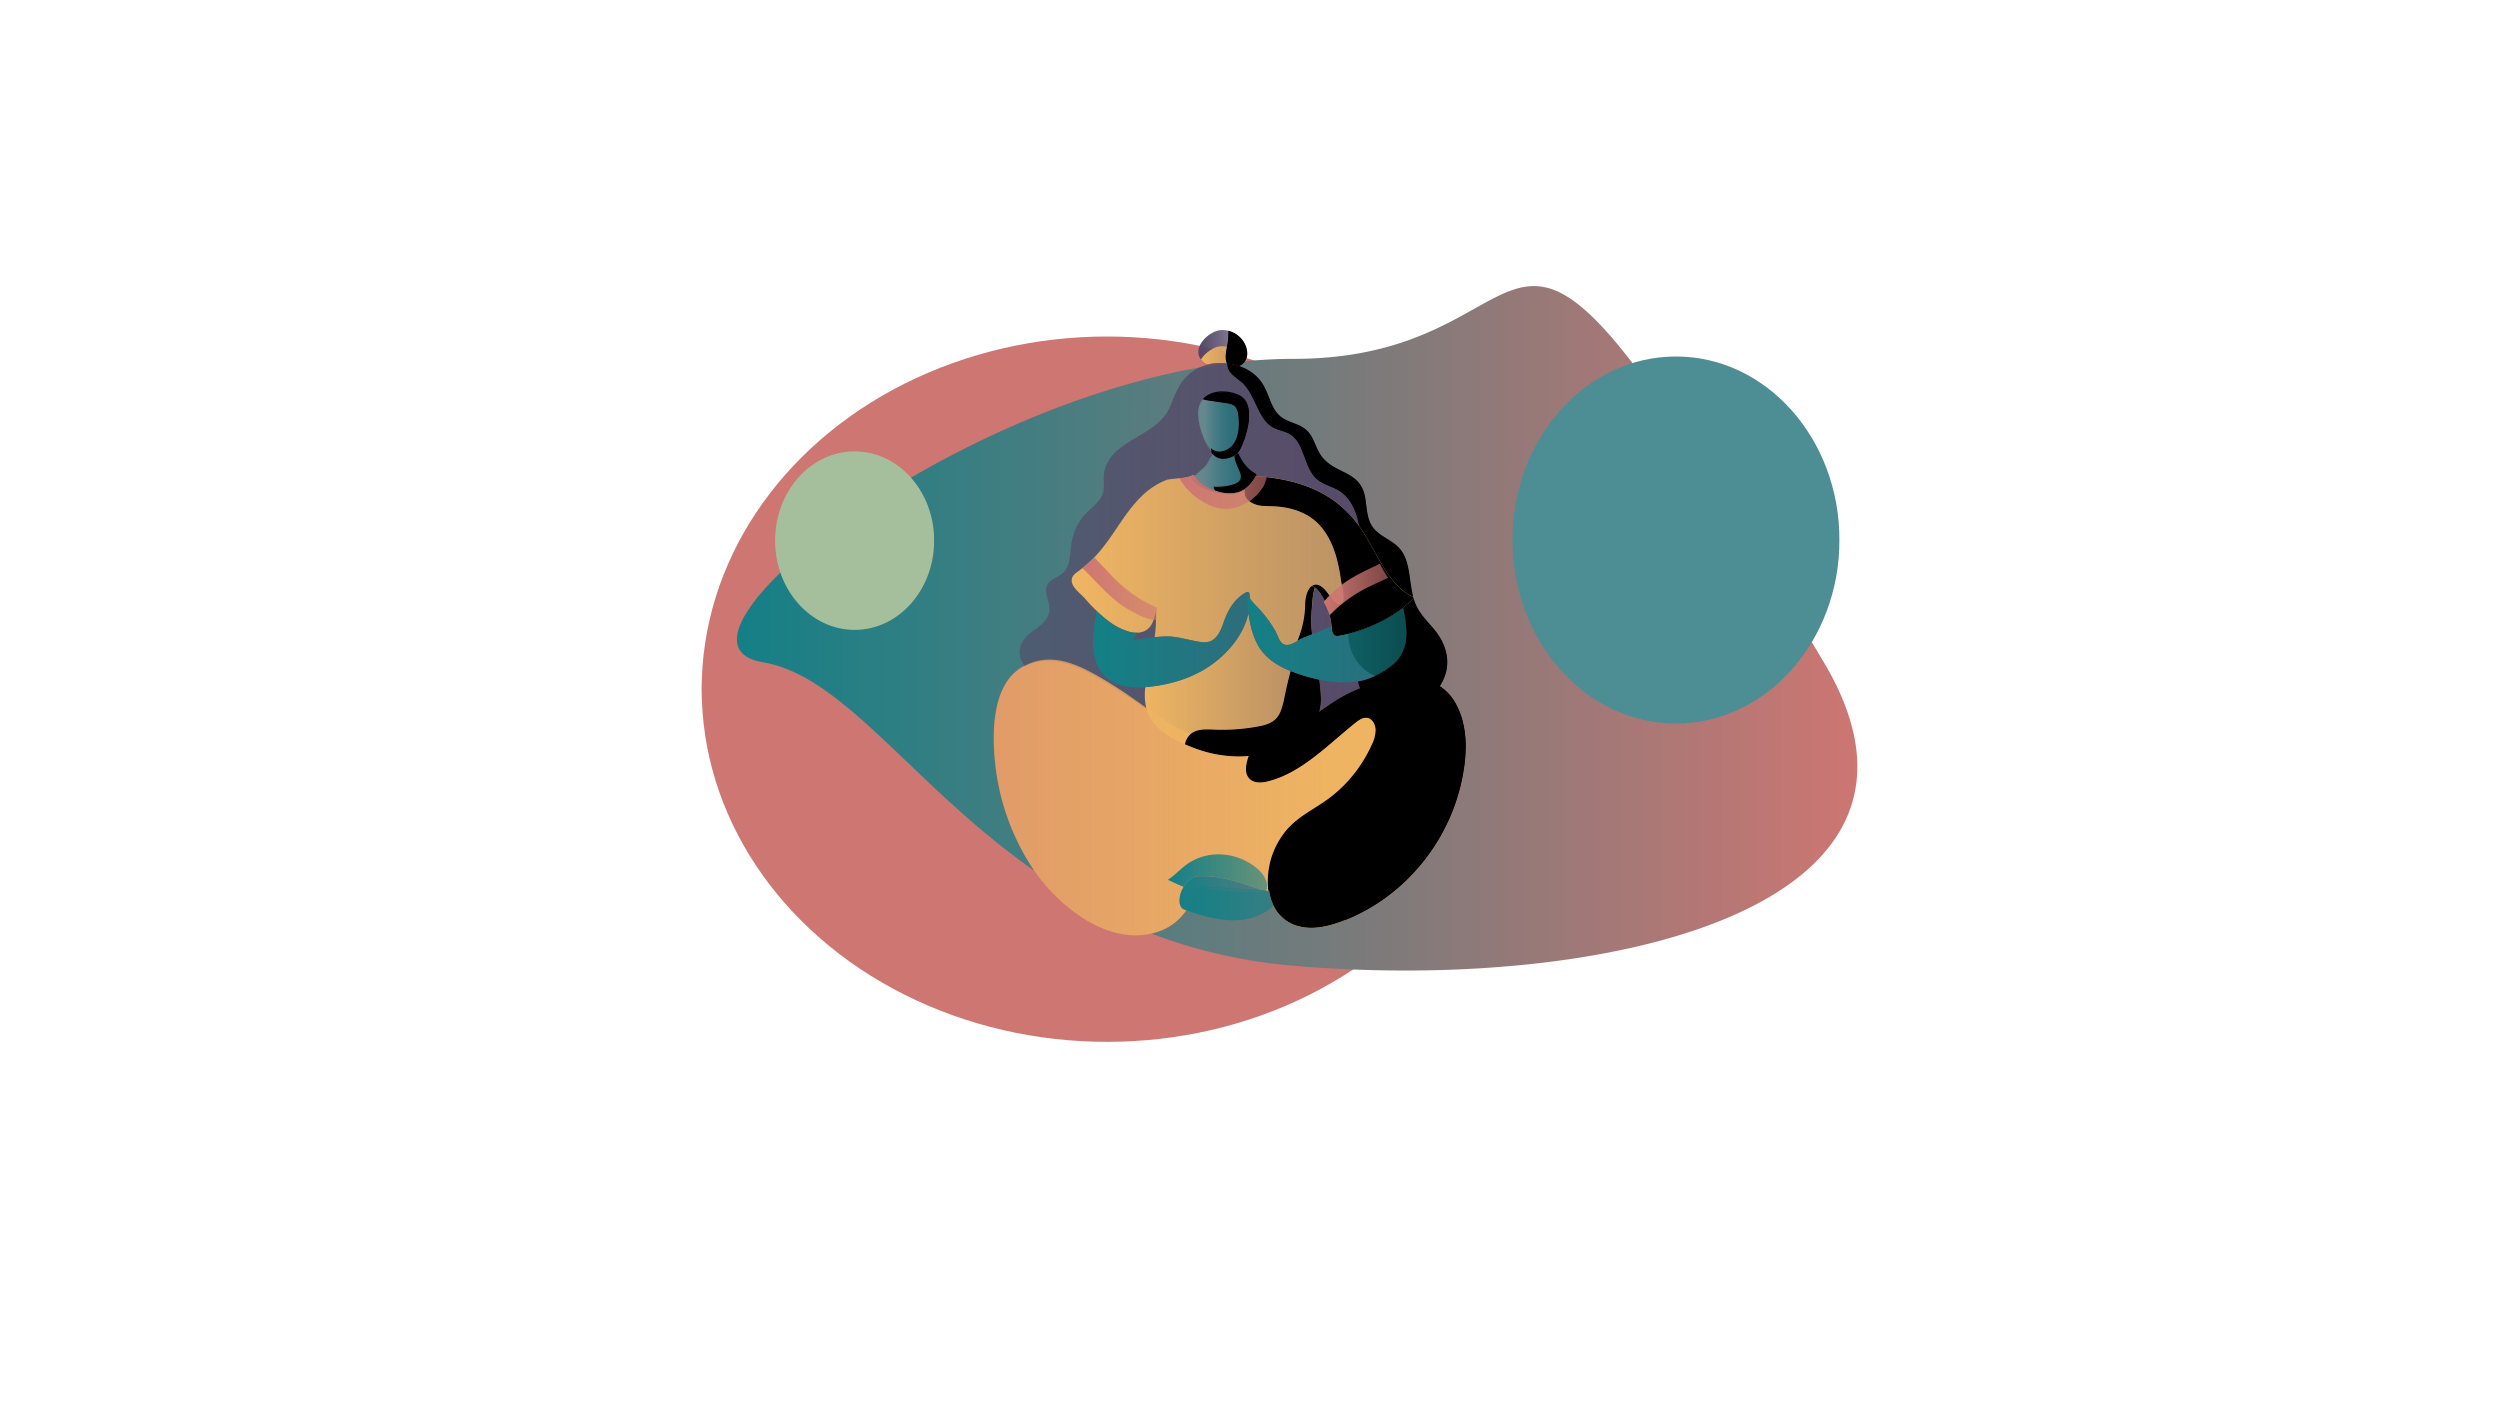 <svg xmlns="http://www.w3.org/2000/svg" xmlns:xlink="http://www.w3.org/1999/xlink" viewBox="0 0 1366 768"><defs><linearGradient id="linear-gradient" x1="383.41" y1="376.57" x2="826.42" y2="376.57" gradientUnits="userSpaceOnUse"><stop offset="0" stop-color="#138086"/><stop offset="0" stop-color="#cd7672"/></linearGradient><linearGradient id="New_Gradient_Swatch_1" x1="402.67" y1="343.33" x2="1014.83" y2="343.33" gradientUnits="userSpaceOnUse"><stop offset="0" stop-color="#138086"/><stop offset="1" stop-color="#cd7672"/></linearGradient><linearGradient id="linear-gradient-2" x1="826.42" y1="295.06" x2="1005.08" y2="295.06" gradientUnits="userSpaceOnUse"><stop offset="1" stop-color="#4c8e93"/><stop offset="1" stop-color="#cd7672"/></linearGradient><linearGradient id="New_Gradient_Swatch_3" x1="654.79" y1="190.18" x2="681.47" y2="190.18" gradientUnits="userSpaceOnUse"><stop offset="0" stop-color="#534666"/><stop offset="1" stop-color="#534666" stop-opacity="0.6"/></linearGradient><linearGradient id="New_Gradient_Swatch_5" x1="656.25" y1="194.61" x2="680.37" y2="194.61" gradientUnits="userSpaceOnUse"><stop offset="0" stop-color="#eeb462"/><stop offset="1" stop-color="#eeb462" stop-opacity="0.6"/></linearGradient><linearGradient id="linear-gradient-3" x1="557.09" y1="302.45" x2="790.8" y2="302.45" gradientUnits="userSpaceOnUse"><stop offset="0" stop-color="#534666" stop-opacity="0.6"/><stop offset="1" stop-color="#534666"/></linearGradient><linearGradient id="New_Gradient_Swatch_3-2" x1="654.67" y1="231.05" x2="682.66" y2="231.05" xlink:href="#New_Gradient_Swatch_3"/><linearGradient id="New_Gradient_Swatch_3-3" x1="689.35" y1="260.62" x2="692.24" y2="260.62" xlink:href="#New_Gradient_Swatch_3"/><linearGradient id="New_Gradient_Swatch_3-4" x1="585.49" y1="299.58" x2="772.43" y2="299.58" xlink:href="#New_Gradient_Swatch_3"/><linearGradient id="linear-gradient-4" x1="542.97" y1="435.7" x2="800.82" y2="435.7" gradientUnits="userSpaceOnUse"><stop offset="0" stop-color="#eeb462" stop-opacity="0.6"/><stop offset="0.7" stop-color="#eeb462"/></linearGradient><linearGradient id="New_Gradient_Swatch_4" x1="650.49" y1="485.9" x2="692.9" y2="485.9" gradientUnits="userSpaceOnUse"><stop offset="0" stop-color="#cd7672"/><stop offset="1" stop-color="#cd7672" stop-opacity="0.6"/></linearGradient><linearGradient id="New_Gradient_Swatch_2" x1="644.43" y1="490.78" x2="695.97" y2="490.78" gradientUnits="userSpaceOnUse"><stop offset="0" stop-color="#138086"/><stop offset="1" stop-color="#138086" stop-opacity="0.6"/></linearGradient><linearGradient id="New_Gradient_Swatch_2-2" x1="689.15" y1="486.88" x2="691.86" y2="486.88" xlink:href="#New_Gradient_Swatch_2"/><linearGradient id="New_Gradient_Swatch_2-3" x1="638.03" y1="477.06" x2="692.32" y2="477.06" xlink:href="#New_Gradient_Swatch_2"/><linearGradient id="linear-gradient-5" x1="654.67" y1="232.56" x2="676.86" y2="232.56" gradientUnits="userSpaceOnUse"><stop offset="0.16" stop-color="#65888e"/><stop offset="0.81" stop-color="#138086" stop-opacity="0.6"/></linearGradient><linearGradient id="linear-gradient-6" x1="651.65" y1="258.61" x2="686.58" y2="258.61" xlink:href="#linear-gradient-5"/><linearGradient id="linear-gradient-7" x1="585.49" y1="306.01" x2="772.43" y2="306.01" gradientUnits="userSpaceOnUse"><stop offset="0.04" stop-color="#eeb462"/><stop offset="0.91" stop-color="#eeb462" stop-opacity="0.6"/></linearGradient><linearGradient id="New_Gradient_Swatch_5-2" x1="727.57" y1="343.1" x2="727.79" y2="343.1" xlink:href="#New_Gradient_Swatch_5"/><linearGradient id="New_Gradient_Swatch_5-3" x1="735.53" y1="343.08" x2="754.88" y2="343.08" xlink:href="#New_Gradient_Swatch_5"/><linearGradient id="New_Gradient_Swatch_5-4" x1="772.19" y1="326.68" x2="772.97" y2="326.68" xlink:href="#New_Gradient_Swatch_5"/><linearGradient id="linear-gradient-8" x1="625.57" y1="374.18" x2="721.8" y2="374.18" xlink:href="#New_Gradient_Swatch_5"/><linearGradient id="New_Gradient_Swatch_2-4" x1="597.19" y1="349.56" x2="682.92" y2="349.56" xlink:href="#New_Gradient_Swatch_2"/><linearGradient id="New_Gradient_Swatch_2-5" x1="681.51" y1="329.33" x2="682.93" y2="329.33" xlink:href="#New_Gradient_Swatch_2"/><linearGradient id="New_Gradient_Swatch_2-6" x1="681.51" y1="348.27" x2="768.42" y2="348.27" xlink:href="#New_Gradient_Swatch_2"/><linearGradient id="New_Gradient_Swatch_2-7" x1="727.57" y1="343.1" x2="727.79" y2="343.1" xlink:href="#New_Gradient_Swatch_2"/><linearGradient id="New_Gradient_Swatch_2-8" x1="735.53" y1="343.08" x2="754.88" y2="343.08" xlink:href="#New_Gradient_Swatch_2"/><linearGradient id="New_Gradient_Swatch_4-2" x1="591.45" y1="321.74" x2="632.19" y2="321.74" xlink:href="#New_Gradient_Swatch_4"/><linearGradient id="New_Gradient_Swatch_4-3" x1="723.26" y1="322.1" x2="758.46" y2="322.1" xlink:href="#New_Gradient_Swatch_4"/><linearGradient id="New_Gradient_Swatch_4-4" x1="644.43" y1="268.81" x2="692.13" y2="268.81" xlink:href="#New_Gradient_Swatch_4"/><linearGradient id="New_Gradient_Swatch_4-5" x1="689.35" y1="260.89" x2="692.24" y2="260.89" xlink:href="#New_Gradient_Swatch_4"/><linearGradient id="linear-gradient-9" x1="423.52" y1="295.4" x2="510.42" y2="295.4" gradientUnits="userSpaceOnUse"><stop offset="1" stop-color="#a5bf9d"/><stop offset="1" stop-color="#cd7672"/></linearGradient></defs><title>meditator</title><g style="isolation:isolate"><g id="Layer_20" data-name="Layer 20"><ellipse cx="604.91" cy="376.57" rx="221.51" ry="192.7" fill="url(#linear-gradient)"/></g><g id="Layer_19" data-name="Layer 19"><path d="M706.7,527.67A284.52,284.52,0,0,1,629,510.07a36.08,36.08,0,0,0,6.63-2.21c9-3.95,16.44-13.23,17.41-23.87L693,486.72l.49,0c1.29,9,6.23,16.64,15.92,19.28,7.87,2.15,16.17.21,23.85-2.65,33-12.31,60.31-43.58,66.43-82.59a82.25,82.25,0,0,0,1.1-13.94c-.11-8.38-2-16.91-6.27-23.76a26.24,26.24,0,0,0-7.74-8c-7.19-4.8-16.26-5.67-24.74-4.34a87,87,0,0,0-35.29,14c-13.63,9.38-26.26,17.64-40.51,20.56a55.85,55.85,0,0,1-24-.38c-20.75-4.72-35.66-19.07-53.52-30.24l-1.75-1.1c-.82-.51-1.65-1-2.49-1.52l-1.29-.78q-2.06-1.21-4.15-2.4c-12.34-7-25.33-12-38.4-5.58a32.48,32.48,0,0,0-3,1.66c-15.22,9.6-15.75,34.33-14,51.29a128.79,128.79,0,0,0,21.11,58.95c.13.19.25.38.38.56-65.89-46-103.76-106.45-148.31-113.9-69.27-11.6,129.78-165.76,289.87-165.76S802,34.8,996.57,361.91C1077,497,875.91,542.33,706.7,527.67Z" fill="url(#New_Gradient_Swatch_1)"/><ellipse cx="915.75" cy="295.06" rx="89.33" ry="100.27" fill="url(#linear-gradient-2)"/></g><g id="Layer_18" data-name="Layer 18"><path d="M680.43,197.1a.2.2,0,0,1-.06.09A7.43,7.43,0,0,1,677,200l-.77-.24c-.26-.09-.51-.16-.77-.23l-.8-.21-.79-.19c-.79-.17-1.58-.32-2.38-.43l-.81-.1a3,3,0,0,0-.43,0,33.44,33.44,0,0,0-4.46-.2,26.14,26.14,0,0,0-6.13.88,9.62,9.62,0,0,1-2.92-2.18,7,7,0,0,1-.51-.63,7.23,7.23,0,0,1-.82-1.36c-3-6.48,5.37-13.71,10.67-14.6a12.43,12.43,0,0,1,5,.2A14.14,14.14,0,0,1,679,186C681.31,189.09,682.43,193.78,680.43,197.1Z" fill="url(#New_Gradient_Swatch_3)"/><g id="Layer_18_copy" data-name="Layer 18 copy"><path d="M680.37,197.19A7.43,7.43,0,0,1,677,200a33.22,33.22,0,0,0-11.21-1.65,26.14,26.14,0,0,0-6.13.88,9.62,9.62,0,0,1-2.92-2.18,7,7,0,0,1-.51-.63c2.24-3.65,6.62-6.55,9.85-7.09A13.62,13.62,0,0,1,679,194.87,13.28,13.28,0,0,1,680.37,197.19Z" fill="url(#New_Gradient_Swatch_5)"/></g><g id="Layer_17" data-name="Layer 17"><path d="M786.2,375.78c-7.2-4.8-16.27-5.67-24.75-4.34a83.66,83.66,0,0,0-18.08,5.1,107.23,107.23,0,0,0-17.51,9l-2,1.32c-.68.45-1.35.9-2,1.37l-.86.59c-7,4.83-12.4,11-20.32,13.74A72,72,0,0,1,677,406.52c-18.57,0-34.86-7.68-50.33-18.61l-3.45-2.43c-1.09-.77-2.19-1.53-3.29-2.29a.88.88,0,0,1-.17-.12l-2.93-2c-2.09-1.41-4.18-2.8-6.3-4.16l-2.37-1.51-1.75-1.09c-.83-.52-1.66-1-2.5-1.53l-1.28-.77q-2.07-1.23-4.15-2.41c-12.35-7-25.34-12-38.41-5.57a15.43,15.43,0,0,1-2.58-4.75c-1.07-3.72.37-7.88,2.73-10.74,4.72-5.69,14.48-7.93,13-17.94-.5-3.34-2.38-6.66-1.44-9.88,1.27-4.34,6.48-5.06,9.47-8.14,3.72-3.83,3.35-10.34,4.21-15.91a29.67,29.67,0,0,1,7.68-15.92c3.71-3.85,8.74-7,9.78-12.52.48-2.55,0-5.19.14-7.79,1.21-20,28.44-21.1,35.81-37.32,1-2.14,1.85-4.35,2.76-6.53a42.21,42.21,0,0,1,3.79-7.32,24.78,24.78,0,0,1,9.42-8.18,26.32,26.32,0,0,1,11-2.72,33.53,33.53,0,0,1,4.89.25A31.34,31.34,0,0,1,677,200a27.05,27.05,0,0,1,4.45,1.95,22.85,22.85,0,0,1,9.46,9.59c3.24,6.22,4,13.17,10.14,17,4.44,2.81,10,3.21,13.73,7.41,3.4,3.84,4.37,9.65,7.56,13.7,7.83,9.9,21.34,7.28,23.69,22.92.76,5,.9,10.47,3.5,14.67,3.67,5.91,11,7.45,15.4,12.69,5.68,6.77,4.87,17.3,7.24,26.27-13.59-6-19.51-23.81-28.42-37-.39-.58-.78-1.14-1.18-1.7-12.83-17.84-30.76-24.45-50.36-26.79a.06.06,0,0,1,0,0h-.11l-2.78-.27-1.36-.13-1.41-.14a2.41,2.41,0,0,0-.23-.94,1.58,1.58,0,0,0-.26-.38,9.6,9.6,0,0,0-1.57-1,17.19,17.19,0,0,1-4.25-4.09,18,18,0,0,1-2.28-3.37,2,2,0,0,1-.13-.25.08.08,0,0,1,0,0c-.07-.13-.13-.26-.18-.37l-.27-.53-.15-.32a7.7,7.7,0,0,0-.51-.87l-.16-.21-.18-.2h0a15.85,15.85,0,0,0,1.84-3.1c.13-.27.25-.57.38-.86l.2-.45c.11-.25.21-.51.32-.78a58.15,58.15,0,0,0,2.08-6.08c.09-.34.19-.68.28-1s.24-1,.35-1.48c0-.2.09-.41.13-.61s.13-.65.19-1,.14-.82.2-1.23l.06-.37.06-.55c.06-.44.1-.87.13-1.3l0-.54a1.48,1.48,0,0,0,0-.21,2.81,2.81,0,0,0,0-.29.34.34,0,0,0,0-.1c0-.26,0-.51,0-.77,0-3.43-.76-6.59-2.78-8.85l-.29-.31a8.22,8.22,0,0,0-.61-.57,7.4,7.4,0,0,0-.69-.53,10,10,0,0,0-2-1.08c-6.19-2.52-14.82-2.35-19,2.68a10.25,10.25,0,0,0-1.91,3.4,14.63,14.63,0,0,0-.6,5.84c.47,6.16,3,13.67,7,18.77a5,5,0,0,0,.89,1.9,20.58,20.58,0,0,0-2.39,4l-.35.6a14.32,14.32,0,0,1-2.13,2.7l-.34.33c-.27.25-.56.51-.87.76a33.8,33.8,0,0,0-3.27,3h-1.89l-.24.33c-1.07.85-3.89,1.24-6.74,1.53s-5.9.48-7.09.91a39.81,39.81,0,0,0-13.88,9.15c-9.91,9.67-15.88,23.16-25.55,33.1a66.2,66.2,0,0,1-6.46,5.86c-.81.65-1.64,1.27-2.49,1.88-1.39,1-2.94,2.11-3.35,3.9-1,4.43,4.71,8.08,7,10.78a92.28,92.28,0,0,0,6.43,6.81q2.19,2.09,4.48,4,1.13.93,2.31,1.8a34.75,34.75,0,0,0,11.2,5.67,14.14,14.14,0,0,0,4.29.52h.3a10.15,10.15,0,0,0,3.07-.65c3.13-1.2,4.57-3.57,5.54-6.35.49-1.4.86-2.89,1.28-4.39a78.07,78.07,0,0,1-.14,8.91c-.13,1.64-.31,3.28-.53,4.91,1.83-.18,3.65-.3,5.49-.39,6.75-.28,12.82,2,19.45,3a11.05,11.05,0,0,0,5.21-.26c3.83-1.37,6-5.86,7.39-10.07,2.37-7,6-13.1,12-16.56.62-.36,1.47-.66,2-.1a2.09,2.09,0,0,1,.39,1.22c.07.69.11,1.38.13,2.06,1.77,2.6,4.75,5.28,6,6.74A67.46,67.46,0,0,1,697,345.09c1.45,2.7,2.17,6.76,5.47,7.26s6.92-2.82,9.91-4c1.53-.57,3-1.17,4.57-1.78a68.39,68.39,0,0,1-.25-13.12c.34-4.09.44-8.79,1.76-12.54,5.57,4.57,8.49,14.57,9.21,22,.15,1.48.32,3.16,1.41,4a3.81,3.81,0,0,0,3,.34,74,74,0,0,0,10.6-2.64,80.59,80.59,0,0,0,23.84-12.62c2-1.55,4-3.2,5.9-5a25.84,25.84,0,0,0,1.33,3.64c3.36,7.38,10.24,12,13.94,19.21C792.8,359.79,791.12,368.49,786.2,375.78Z" fill="url(#linear-gradient-3)"/><path d="M678.21,244.52a15.85,15.85,0,0,1-1.84,3.1,3,3,0,0,0-1-.65c-.87-.38-1.14-.14-4.26,0a29.21,29.21,0,0,1-4.79-.08,6.66,6.66,0,0,0-1.22-.09,3.13,3.13,0,0,0-.67.17,4.65,4.65,0,0,0-1.41.78l-.41.39a5,5,0,0,1-.89-1.9c-4-5.1-6.56-12.61-7-18.77a14.63,14.63,0,0,1,.6-5.84,10.25,10.25,0,0,1,1.91-3.4c4.23-5,12.86-5.2,19-2.68C686.94,219.89,681.83,236.52,678.21,244.52Z" fill="url(#New_Gradient_Swatch_3-2)"/><path d="M692.24,260.74a.06.06,0,0,0,0,0c-1-.12-1.92-.22-2.88-.32Z" fill="url(#New_Gradient_Swatch_3-3)"/><path d="M772.43,327.09c-1.9,1.77-3.87,3.42-5.9,5a78.92,78.92,0,0,1-34.44,15.26,3.81,3.81,0,0,1-3-.34c-1.09-.83-1.26-2.51-1.41-4-.72-7.47-3.64-17.47-9.21-22-1.32,3.75-1.42,8.45-1.76,12.54a68.39,68.39,0,0,0,.25,13.12c-1.52.61-3,1.21-4.57,1.78-3,1.14-6.6,4.46-9.91,4s-4-4.56-5.47-7.26a67.46,67.46,0,0,0-8.09-11.31c-1.23-1.46-4.21-4.14-6-6.74,0-.68-.06-1.37-.13-2.06a2.09,2.09,0,0,0-.39-1.22c-.5-.56-1.35-.26-2,.1-6.06,3.46-9.68,9.6-12,16.56-1.43,4.21-3.56,8.7-7.39,10.07a11.05,11.05,0,0,1-5.21.26c-6.63-.94-12.7-3.24-19.45-3-1.84.09-3.66.21-5.49.39.22-1.63.4-3.27.53-4.91a78.07,78.07,0,0,0,.14-8.91c-.42,1.5-.79,3-1.28,4.39-1,2.78-2.41,5.15-5.54,6.35a10.15,10.15,0,0,1-3.07.65h-.3a14.14,14.14,0,0,1-4.29-.52,34.75,34.75,0,0,1-11.2-5.67q-1.19-.87-2.31-1.8-2.29-1.9-4.48-4a92.28,92.28,0,0,1-6.43-6.81c-2.29-2.7-8-6.35-7-10.78.41-1.79,2-2.9,3.35-3.9.85-.61,1.68-1.23,2.49-1.88a66.2,66.2,0,0,0,6.46-5.86c9.67-9.94,15.64-23.43,25.55-33.1a39.81,39.81,0,0,1,13.88-9.15c2.35-.86,11.66-.73,13.83-2.44l.24-.33h1.89a33.8,33.8,0,0,1,3.27-3c5-4,4.2-8.23,7.9-9.55,1.4-.5,1.1.25,6.68,0,3.12-.14,3.39-.38,4.26,0,2.17.95,1.58,2.93,4.86,6.82a17.19,17.19,0,0,0,4.25,4.09,9.6,9.6,0,0,1,1.57,1,1.58,1.58,0,0,1,.26.38,2.41,2.41,0,0,1,.23.94l1.41.14,1.36.13c21.33,2.11,40.91,8.78,54.42,28.81,8.91,13.19,14.83,31,28.42,37Z" fill="url(#New_Gradient_Swatch_3-4)"/></g></g><g id="Layer_12" data-name="Layer 12"><path d="M799.71,420.8c-6.12,39-33.4,70.28-66.43,82.59-7.68,2.86-16,4.8-23.85,2.65A20.46,20.46,0,0,1,696,495h0c-.15-.3-.29-.6-.42-.91-.28-.62-.52-1.25-.75-1.9-.11-.32-.21-.65-.31-1s-.18-.62-.27-.93c-.2-.77-.38-1.55-.52-2.34,0-.25-.09-.5-.12-.75a.13.13,0,0,1,0-.06l-.06-.35-.49,0-1.11-.07-1.26-.09h0c-.25-.05-.47-.11-.65-.16l-1.37-.46c-10.81-3.61-21.28-7.48-32.76-7.18a10.59,10.59,0,0,0-3.9.65,10.7,10.7,0,0,0-4.11,3.6c-.35.47-.69,1-1,1.48l-.08.13a13.22,13.22,0,0,0-2.22,8.68,4.94,4.94,0,0,0,1.32,2.94,5.41,5.41,0,0,0,1.92,1l.37.13a30,30,0,0,1-12.48,10.5,36.08,36.08,0,0,1-6.63,2.21c-24,5.54-49.77-13.84-63.89-34.26-.13-.18-.25-.37-.38-.56a128.79,128.79,0,0,1-21.11-58.95c-1.72-17-1.19-41.69,14-51.29a32.48,32.48,0,0,1,3-1.66c13.07-6.46,26.06-1.4,38.4,5.58q2.1,1.19,4.15,2.4l1.29.78c.84.5,1.67,1,2.49,1.52l1.75,1.1c17.86,11.17,32.77,25.52,53.52,30.24a55.85,55.85,0,0,0,24,.38c14.25-2.92,26.88-11.18,40.51-20.56a87,87,0,0,1,35.29-14c8.48-1.33,17.55-.46,24.74,4.34a26.24,26.24,0,0,1,7.74,8c4.31,6.85,6.16,15.38,6.27,23.76A82.25,82.25,0,0,1,799.71,420.8Z" fill="url(#linear-gradient-4)"/><path d="M650.49,484.35c20.06,3.41,42.41,3.09,42.41,3.09Z" fill="url(#New_Gradient_Swatch_4)"/></g><g id="Layer_2" data-name="Layer 2"><g style="mix-blend-mode:soft-light"><path d="M742.66,344.57a91.76,91.76,0,0,0,12.22-5.06,77.79,77.79,0,0,1-12.19,5.17Z"/><path d="M754.88,339.51a91.76,91.76,0,0,1-12.22,5.06l0,.11a77.79,77.79,0,0,0,12.19-5.17Z"/></g><g style="mix-blend-mode:soft-light"><path d="M743.53,376.13a13,13,0,0,1-1-3.38.68.68,0,0,1,0-.19,31.76,31.76,0,0,0,8.84-2.88,46.65,46.65,0,0,0,11.2-7.42,21.44,21.44,0,0,0,6.15-13.79c.45-5.63-.87-12.64-1.7-16.31h0c1.86-1.43,3.64-2.94,5.32-4.47a29,29,0,0,0,1.19,3.19c1.78,3.91,4.57,7.1,7.27,10.18a46.83,46.83,0,0,1,6.69,9c4.48,8.67,4,17.16-1.31,25.25-4.88-3.18-10.82-4.78-17.64-4.78a46.41,46.41,0,0,0-7.07.56A83.75,83.75,0,0,0,743.53,376.13Z"/><path d="M772.11,328.26a26.5,26.5,0,0,0,1.06,2.74c1.8,3.95,4.6,7.16,7.31,10.26a46.43,46.43,0,0,1,6.65,9c4.38,8.46,4,16.75-1.12,24.65a32.24,32.24,0,0,0-17.54-4.66,47.19,47.19,0,0,0-7.12.57,83.59,83.59,0,0,0-17.65,4.92,13.2,13.2,0,0,1-.88-2.9,32,32,0,0,0,8.63-2.85,47.65,47.65,0,0,0,11.27-7.47,21.73,21.73,0,0,0,6.25-14c.45-5.59-.83-12.49-1.67-16.22,1.68-1.3,3.29-2.65,4.81-4m.32-1.17c-1.9,1.77-3.87,3.42-5.9,5a80.31,80.31,0,0,1-11.65,7.45l.59-.29a72.22,72.22,0,0,0,11.16-7h0c1.2,5.3,2.08,11.5,1.7,16.21A21.1,21.1,0,0,1,762.28,362a46.62,46.62,0,0,1-11.12,7.37,31.68,31.68,0,0,1-9.06,2.89,4.46,4.46,0,0,0,.07.51,13.31,13.31,0,0,0,1.2,3.74,83.66,83.66,0,0,1,18.08-5.1,45.73,45.73,0,0,1,7-.56,31.68,31.68,0,0,1,17.73,4.9c4.92-7.29,6.6-16,1.5-25.84-3.7-7.17-10.58-11.83-13.94-19.21a25.84,25.84,0,0,1-1.33-3.64Z"/></g><g style="mix-blend-mode:soft-light"><path d="M771.72,325.69c-9.33-4.46-15.08-14.78-20.64-24.76-2.23-4-4.53-8.13-7-11.84-.38-.56-.76-1.11-1.15-1.65-1.06-6.34-3.8-14.81-10.83-19.32a34.89,34.89,0,0,0-5.39-2.64c-2.7-1.14-5.24-2.22-7.35-4.21-3-2.85-4.63-7.19-6.19-11.39-1.81-4.83-3.67-9.83-7.69-12.52a20.65,20.65,0,0,0-5.31-2.27,22.83,22.83,0,0,1-4.53-1.79c-4.43-2.53-6.77-7.48-9.25-12.71-2-4.28-4.13-8.71-7.48-11.71-.73-.65-1.56-1.29-2.36-1.91-2.7-2.09-5.49-4.26-5.53-7.57,0-.09,0-.2,0-.31V199l.48.06c.82.12,1.58.26,2.35.43l.91.21.66.18.27.08.49.14.76.24a28.08,28.08,0,0,1,4.41,1.93l.39.23a22.38,22.38,0,0,1,8.94,9.23,58.38,58.38,0,0,1,2.41,5.56c1.77,4.53,3.45,8.82,7.84,11.6a31.15,31.15,0,0,0,5.54,2.56c3,1.17,5.9,2.27,8.12,4.79a26.3,26.3,0,0,1,4,7,29.9,29.9,0,0,0,3.6,6.66c3.11,3.94,7.08,5.91,10.92,7.81,5.81,2.89,11.3,5.62,12.7,15,.15,1,.28,2.05.41,3.09.5,4.08,1,8.29,3.14,11.7s5.23,5.27,8.31,7.19a28.46,28.46,0,0,1,7.11,5.54c3.77,4.49,4.62,10.56,5.53,17C770.63,320,771,322.93,771.72,325.69Z"/><path d="M671.3,199.35h.12c.81.12,1.57.26,2.32.43l.78.18.11,0,.67.18.26.07.5.15.75.24a27,27,0,0,1,4.36,1.91l.39.22a22.15,22.15,0,0,1,8.8,9.1,56.55,56.55,0,0,1,2.4,5.52c1.79,4.59,3.49,8.92,8,11.76a30.46,30.46,0,0,0,5.6,2.59c3,1.16,5.83,2.25,8,4.71a25.77,25.77,0,0,1,3.9,6.94,29.55,29.55,0,0,0,3.64,6.73c3.16,4,7.15,6,11,7.9,6,3,11.15,5.54,12.53,14.72.15,1,.28,2.06.41,3.08.51,4.11,1,8.36,3.18,11.83s5.31,5.36,8.42,7.3a28.12,28.12,0,0,1,7,5.47c3.7,4.41,4.55,10.44,5.45,16.83.37,2.6.74,5.28,1.33,7.85-8.87-4.58-14.46-14.61-19.88-24.33-2.23-4-4.54-8.14-7.05-11.86q-.55-.81-1.11-1.59c-1.08-6.41-3.86-14.92-11-19.47a35.93,35.93,0,0,0-5.43-2.67c-2.67-1.13-5.2-2.19-7.26-4.14-3-2.8-4.56-7.11-6.11-11.27-1.82-4.88-3.7-9.93-7.81-12.68a20.51,20.51,0,0,0-5.39-2.3,22.75,22.75,0,0,1-4.47-1.77c-4.34-2.48-6.66-7.38-9.12-12.57-2-4.31-4.15-8.77-7.56-11.81-.74-.66-1.57-1.3-2.37-1.92-2.76-2.14-5.37-4.17-5.41-7.32v-.05m-.6-.72c0,.15,0,.3,0,.45s0,.22,0,.32c.05,4.48,4.8,6.87,8,9.72,7.28,6.49,8.51,19.73,16.79,24.46,3.12,1.78,6.82,2,9.82,4,7.38,4.94,7.27,17.67,13.83,23.88,3.64,3.44,8.67,4.25,12.8,6.89,6.12,3.93,9.38,11.22,10.7,19.18.4.56.79,1.12,1.18,1.7,8.91,13.19,14.83,31,28.42,37-2.37-9-1.56-19.5-7.24-26.27-4.4-5.24-11.73-6.78-15.4-12.69-2.6-4.2-2.74-9.63-3.5-14.67-2.35-15.64-15.86-13-23.69-22.92-3.19-4.05-4.16-9.86-7.56-13.7-3.7-4.2-9.29-4.6-13.73-7.41-6.1-3.87-6.9-10.82-10.14-17a22.78,22.78,0,0,0-9-9.36l-.41-.23A27.05,27.05,0,0,0,677,200l-.77-.24c-.26-.09-.51-.15-.77-.23l-.8-.21-.79-.19c-.79-.17-1.58-.32-2.38-.43l-.81-.1Z"/></g></g><g id="Layer_16" data-name="Layer 16"><path d="M696,495c-14.27,12.09-31.88,8-47.83,2.38l-.37-.13a5.41,5.41,0,0,1-1.92-1,4.94,4.94,0,0,1-1.32-2.94,13.22,13.22,0,0,1,2.22-8.68l.08-.13c.33-.51.67-1,1-1.48a10.7,10.7,0,0,1,4.11-3.6,10.59,10.59,0,0,1,3.9-.65c11.48-.3,21.95,3.57,32.76,7.18l1.37.46c.18.05.4.11.65.16l-1.49-.1,2.51.84a5.38,5.38,0,0,0,.2-.51c.53.09,1.12.19,1.71.32a.13.13,0,0,0,0,.06c0,.25.08.5.12.75.14.79.32,1.57.52,2.34.09.31.17.62.27.93s.2.65.31,1c.23.65.47,1.28.75,1.9.13.31.27.61.42.91Z" fill="url(#New_Gradient_Swatch_2)"/><path d="M691.86,486.79a5.38,5.38,0,0,1-.2.51l-2.51-.84,1.49.1h0C691,486.64,691.41,486.71,691.86,486.79Z" fill="url(#New_Gradient_Swatch_2-2)"/></g><g id="Layer_15" data-name="Layer 15"><path d="M692.29,484.71a7.42,7.42,0,0,1-.38,1.94c0,.05,0,.1,0,.14a5.38,5.38,0,0,1-.2.51l-2.51-.84,1.49.1c-.25-.05-.47-.11-.65-.16l-1.37-.46c-10.81-3.61-21.28-7.48-32.76-7.18a10.59,10.59,0,0,0-3.9.65,10.7,10.7,0,0,0-4.11,3.6c-.35.47-.69,1-1,1.48l-.08.13q-4.38-1.81-8.72-3.91c3.63-2.3,6.63-5.65,10.11-8.21a25.29,25.29,0,0,1,2.6-1.71c11.33-6.59,26.17-4.76,36.27,3.92C689.87,477.16,692.58,480.67,692.29,484.71Z" fill="url(#New_Gradient_Swatch_2-3)"/></g><g id="Layer_3" data-name="Layer 3"><path d="M654.73,227.47a14.63,14.63,0,0,1,.6-5.84,10.25,10.25,0,0,1,1.91-3.4,19.51,19.51,0,0,0,3.08.68l9.8,1.5c1.74.26,3.63.6,4.86,2a8.88,8.88,0,0,1,1.64,4.91c.58,5.25.26,11-2.57,15.2a9.7,9.7,0,0,1-7.69,4.35,6.21,6.21,0,0,1-1.22-.09,6.3,6.3,0,0,1-3.48-1.77,4.4,4.4,0,0,0,.1,1.21C657.72,241.14,655.2,233.63,654.73,227.47Z" fill="url(#linear-gradient-5)"/><path d="M686.58,260.19l-.36,0-.07,0a19.4,19.4,0,0,1-6.2,7.26,12.83,12.83,0,0,1-4,1.75h0a21.12,21.12,0,0,1-12-1,32.77,32.77,0,0,1-3.42-1.44c-.52-.26-1-.53-1.51-.8,0,0,0,0,0,0l-.48-.28c-.25-.14-.48-.29-.71-.43h0a15,15,0,0,1-3.82-3.47,15.56,15.56,0,0,1-1.09-1.6,11.05,11.05,0,0,0-1.23-.52h1.65a33.8,33.8,0,0,1,3.27-3c.31-.25.6-.51.87-.76l.34-.33a14.32,14.32,0,0,0,2.13-2.7l.35-.6a20.58,20.58,0,0,1,2.39-4,7,7,0,0,0,4.05,2.48,11,11,0,0,0,7.81-1.64,16.2,16.2,0,0,0,1.88-1.35l.18.2.16.21a7.7,7.7,0,0,1,.51.87l.15.32.27.53c.05.11.11.24.18.37a.08.08,0,0,0,0,0,2,2,0,0,0,.13.25,18,18,0,0,0,2.28,3.37,17.19,17.19,0,0,0,4.25,4.09,9.6,9.6,0,0,1,1.57,1,1.58,1.58,0,0,1,.26.38A2.41,2.41,0,0,1,686.58,260.19Z" fill="url(#linear-gradient-6)"/></g><g id="Layer_5" data-name="Layer 5"><path d="M772.43,327.09c-1.9,1.77-3.87,3.42-5.9,5a80.31,80.31,0,0,1-11.65,7.45,91.76,91.76,0,0,1-12.22,5.06c-2.35.78-4.73,1.48-7.13,2.08l-.08,0c-1.12.24-2.24.46-3.36.65a3.81,3.81,0,0,1-3-.34,4.14,4.14,0,0,1-1.27-2.84s0,0,0,0c0-.2,0-.41,0-.6,0-.47-.06-.94-.1-1.41,0,0,0,0-.08,0-.83-7.13-3.58-16.2-8.62-20.75l-.5-.43c-1.32,3.75-1.42,8.45-1.76,12.54a68.39,68.39,0,0,0,.25,13.12c-1.52.61-3,1.21-4.57,1.78a24.79,24.79,0,0,0-3.42,1.8c-2.13,1.23-4.37,2.48-6.49,2.16-3.3-.5-4-4.56-5.47-7.26a67.46,67.46,0,0,0-8.09-11.31c-.62-.73-1.69-1.78-2.82-3-.21-.22-.42-.44-.62-.67a29.8,29.8,0,0,1-2.2-2.61c-.1-.13-.2-.28-.29-.41l-.05-.07c0-.68-.06-1.37-.13-2.06a2.09,2.09,0,0,0-.39-1.22c-.5-.56-1.35-.26-2,.1-6.06,3.46-9.68,9.6-12,16.56-1.43,4.21-3.56,8.7-7.39,10.07a11.05,11.05,0,0,1-5.21.26c-6.63-.94-12.7-3.24-19.45-3-1.84.09-3.66.21-5.49.39.22-1.63.4-3.27.53-4.91a78.07,78.07,0,0,0,.14-8.91c-.42,1.5-.79,3-1.28,4.39-1,2.78-2.41,5.15-5.54,6.35a10.15,10.15,0,0,1-3.07.65h-.3a14.14,14.14,0,0,1-4.29-.52,34.75,34.75,0,0,1-11.2-5.67q-1.19-.87-2.31-1.8-2.29-1.9-4.48-4a92.28,92.28,0,0,1-6.43-6.81c-2.29-2.7-8-6.35-7-10.78.41-1.79,2-2.9,3.35-3.9.85-.61,1.68-1.23,2.49-1.88a66.2,66.2,0,0,0,6.46-5.86c9.67-9.94,15.64-23.43,25.55-33.1a39.81,39.81,0,0,1,13.88-9.15c1.19-.43,4.16-.61,7.09-.91s5.67-.68,6.74-1.53a1.81,1.81,0,0,0,.24-.24,3.35,3.35,0,0,0-.55.87,1.36,1.36,0,0,0-.08.32v.13a2.51,2.51,0,0,0,.57,1.57c1,1.39,3.1,2.6,4.57,3.44l1.24.66h0c.47.24.92.46,1.38.66l.11,0a30.33,30.33,0,0,0,6.2,2,29.75,29.75,0,0,0,3.11.45,27.64,27.64,0,0,0,6.12.16h0a13.71,13.71,0,0,0,3.71-1,15.28,15.28,0,0,0,2.34-1.28,14.86,14.86,0,0,0,3.73-3.5,16.82,16.82,0,0,0,1.41-2.09,11.11,11.11,0,0,0,.9-1.87l.36,0,1.41.14,1.36.13c.93.1,1.86.19,2.78.31h.1c19.6,2.34,37.53,9,50.36,26.79.4.56.79,1.12,1.18,1.7,8.91,13.19,14.83,31,28.42,37Z" fill="url(#linear-gradient-7)"/><path d="M727.79,344.1c0-.36-.09-.75-.13-1.11s-.06-.57-.09-.86c0,0,.06,0,.08,0,0,.47.08.94.1,1.41C727.77,343.69,727.78,343.9,727.79,344.1Z" fill="url(#New_Gradient_Swatch_5-2)"/><path d="M754.88,339.51a77.79,77.79,0,0,1-12.19,5.17c-2.36.78-4.74,1.43-7.16,2,2.4-.6,4.78-1.3,7.13-2.08A91.76,91.76,0,0,0,754.88,339.51Z" fill="url(#New_Gradient_Swatch_5-3)"/><path d="M773,326.59l-.54.5-.24-.82Z" fill="url(#New_Gradient_Swatch_5-4)"/><path d="M720.93,388.85c-3.62,13.15-17.95,19.8-29.61,22.74-13.15,3.33-27.14,1.78-39.79-3.23-1.3-.51-2.63-1.05-4-1.62-7.17-3.07-14.67-7.19-18.93-14.32a20.93,20.93,0,0,1-2-4.51,30.57,30.57,0,0,1-.77-12.44c.88-.07,1.75-.16,2.62-.25,10.47-1.22,20.9-4.13,30.15-9.77,10.27-6.26,20.71-17.23,23.55-30.44.12.94.26,1.87.42,2.8l.15.86c.16.88.34,1.74.53,2.6.06.28.13.56.2.84,0,.11,0,.23.08.34.06.27.14.54.21.81.17.65.35,1.3.55,1.94.07.24.15.49.23.73s.19.58.29.87c.27.76.55,1.51.85,2.24l.2.48c.13.31.27.61.41.91s.35.74.53,1.1.45.86.69,1.26.31.54.47.8l.09.16c.2.32.41.63.62.94,4.07,5.87,10.27,9.47,16.55,12,1.82.74,3.65,1.39,5.44,2a91.74,91.74,0,0,0,10.18,2.73,93.63,93.63,0,0,1,.92,10A24.94,24.94,0,0,1,720.93,388.85Z" fill="url(#linear-gradient-8)"/><g style="mix-blend-mode:soft-light"><path d="M668.51,250.47a9.16,9.16,0,0,1-1.74-.17,6.64,6.64,0,0,1-3.69-2.13l.19-.17.27-.22-.25-.25-.36-.4c-.31-.35-.6-.68-.87-1a1.91,1.91,0,0,1-.06-.33,6.64,6.64,0,0,0,3.09,1.35,7.7,7.7,0,0,0,1.17.1h.11a10,10,0,0,0,7.94-4.49c2.47-3.67,3.36-8.86,2.63-15.41a9.1,9.1,0,0,0-1.72-5.1c-1.26-1.44-3.11-1.83-5.05-2.12l-1.11-.17-8.69-1.33a22.76,22.76,0,0,1-2.56-.52c2.29-2.45,5.91-3.79,10.26-3.79a21.83,21.83,0,0,1,8.1,1.57l.42.18.38.18.27.15a4.23,4.23,0,0,1,.42.25l.41.26a8,8,0,0,1,1.47,1.28l.1.1.35.42c.12.15.22.29.32.44l.32.49c.09.16.18.3.25.44s.16.31.23.46.16.36.22.51.13.33.19.47a12.23,12.23,0,0,1,.41,1.45,3.38,3.38,0,0,1,.09.41c0,.15.05.29.08.42l0,.33c0,.13,0,.23,0,.32s0,.4.07.61,0,.68.06,1c0,.16,0,.27,0,.38,0,.61,0,1.22,0,1.82l0,.51,0,.46c0,.24,0,.41-.06.58,0,.39-.09.79-.15,1.18s-.11.75-.18,1.14c-.16.88-.34,1.73-.53,2.52,0,.21-.1.4-.15.6-.14.55-.29,1.08-.45,1.61-.05.19-.1.37-.17.56l0,.1c-.08.29-.17.57-.26.85l-.24.72c-.21.63-.43,1.25-.66,1.84l-.34.9-.31.77-.52,1.22c-.09.2-.17.4-.26.58a15.05,15.05,0,0,1-1.8,3l0,0a16.59,16.59,0,0,1-1.75,1.25A11.31,11.31,0,0,1,668.51,250.47Z"/><path d="M668.07,214.6h0a21.59,21.59,0,0,1,8,1.55,3.65,3.65,0,0,1,.41.18l.38.18.27.14.39.23.43.28a8,8,0,0,1,1.37,1.2l.06.06h0l0,0,0,0a4.62,4.62,0,0,1,.34.41l.31.41c.09.14.18.27.28.44l0,.06.23.41c.08.14.15.29.22.43l0,.09c.07.15.13.3.2.46l.15.41a10.28,10.28,0,0,1,.41,1.44,3.33,3.33,0,0,1,.08.39c0,.13.06.26.08.39l.05.36a2.43,2.43,0,0,1,0,.3c0,.19,0,.38.07.59s0,.59.06,1c0,.12,0,.24,0,.38,0,.58,0,1.18,0,1.79l0,.49,0,.23,0,.22c0,.2,0,.39-.06.59,0,.38-.09.78-.15,1.17s-.11.74-.18,1.12c-.16.88-.34,1.73-.53,2.51,0,.2-.09.39-.15.6-.14.54-.28,1.07-.44,1.6,0,.18-.1.36-.16.55v0h0v0c-.08.28-.17.56-.26.85l-.05.16-.18.55c-.19.56-.4,1.14-.66,1.83l-.15.39-.12.32-.27.68-.09.22-.23.56-.19.43-.11.26c-.09.2-.17.4-.26.59a14.67,14.67,0,0,1-1.77,3h0a14.5,14.5,0,0,1-1.69,1.2,11,11,0,0,1-5.66,1.72,9.38,9.38,0,0,1-1.68-.16,6.52,6.52,0,0,1-3.29-1.8l.47-.39-.48-.5c-.14-.13-.26-.27-.39-.41l0-.06a7.13,7.13,0,0,0,1.95.6,7.28,7.28,0,0,0,1.22.11h.11a10.38,10.38,0,0,0,8.21-4.64c2.51-3.73,3.41-9,2.68-15.63a9.42,9.42,0,0,0-1.79-5.27c-1.45-1.65-3.65-2-5.25-2.23l-1.19-.18-8.62-1.32c-.76-.12-1.41-.24-2-.37,2.24-2.14,5.62-3.3,9.64-3.3m0-.65c-4.21,0-8.3,1.28-10.83,4.28a19.51,19.51,0,0,0,3.08.68l9.8,1.5c1.74.26,3.63.6,4.86,2a8.88,8.88,0,0,1,1.64,4.91c.58,5.25.26,11-2.57,15.2a9.72,9.72,0,0,1-7.69,4.35h-.1a7,7,0,0,1-1.12-.09,6.3,6.3,0,0,1-3.48-1.77,4.4,4.4,0,0,0,.1,1.21q.43.56.9,1.08c.14.15.26.29.4.43l-.41.39a7,7,0,0,0,4.05,2.48,9.32,9.32,0,0,0,1.81.17,11.55,11.55,0,0,0,6-1.81,16.2,16.2,0,0,0,1.88-1.35h0a15.85,15.85,0,0,0,1.84-3.1c.13-.27.25-.57.38-.86s.14-.3.2-.45.21-.51.32-.78.18-.45.27-.69l.27-.71c.23-.6.45-1.22.67-1.86l.18-.55a1.09,1.09,0,0,0,0-.17c.1-.28.19-.57.27-.85a.54.54,0,0,0,0-.1c.06-.19.12-.37.17-.57.16-.53.31-1.07.45-1.61l.15-.61c.2-.84.38-1.69.53-2.54.08-.39.14-.77.19-1.15s.11-.8.15-1.19q0-.3.06-.6c0-.15,0-.3,0-.46l0-.51c0-.62,0-1.24,0-1.84,0-.13,0-.26,0-.39,0-.35,0-.69-.06-1s0-.42-.07-.61,0-.21,0-.32l-.06-.35a3.58,3.58,0,0,0-.08-.43,3.15,3.15,0,0,0-.09-.42,12.14,12.14,0,0,0-.42-1.49c-.06-.15-.11-.3-.17-.44l-.21-.48,0-.08-.24-.48c-.08-.15-.17-.29-.25-.43l-.06-.1c-.09-.15-.18-.29-.28-.43a4.43,4.43,0,0,0-.34-.45,4.94,4.94,0,0,0-.36-.44l-.1-.11a8.91,8.91,0,0,0-1.49-1.3l-.46-.3-.43-.25-.28-.15-.39-.19-.44-.19a22.08,22.08,0,0,0-8.22-1.6Z"/></g><g style="mix-blend-mode:soft-light"><path d="M662.66,247.32l.4.43-.41.39a5,5,0,0,1-.89-1.9Q662.2,246.8,662.66,247.32Z"/><path d="M661.76,246.24a5,5,0,0,0,.89,1.9l.41-.39c-.14-.14-.26-.28-.4-.43q-.46-.52-.9-1.08Z"/></g><g style="mix-blend-mode:soft-light"><path d="M692.13,260.73v0c-.92-.12-1.85-.21-2.78-.31Z"/><path d="M689.35,260.46c.93.1,1.86.19,2.78.31v0l-2.78-.27Z"/></g><g style="mix-blend-mode:soft-light"><path d="M672,269.27a23.94,23.94,0,0,1-7.83-1.44,4.8,4.8,0,0,1-.6-1.57c.53,0,1.07,0,1.61,0A30.09,30.09,0,0,0,674,265c2.55-.77,4-2.11,4.35-3.86a7.13,7.13,0,0,0-.73-3.69c-.27-.66-.54-1.29-.79-1.89-1-2.47-1.87-4.43-1.95-6.39a16.9,16.9,0,0,0,1.51-1.09l.12.15a6.53,6.53,0,0,1,.48.83s.53,1.09.6,1.22l0,.06,0,0a1.67,1.67,0,0,0,.12.23,24,24,0,0,0,6.64,7.58l.45.26.32.18a3.36,3.36,0,0,1,.74.49,1.42,1.42,0,0,1,.2.3,1.91,1.91,0,0,1,.13.36l-.09-.06-.24.27a19.44,19.44,0,0,1-5.76,6.92l-.33.23a12.61,12.61,0,0,1-3.89,1.7l-.1,0h0A16.35,16.35,0,0,1,672,269.27Z"/><path d="M676.29,248.53a7.73,7.73,0,0,1,.38.68s.05.11.08.17l.06.13,0,0c.07.16.15.32.23.48s.13.25.17.35l.07.14h0a1.65,1.65,0,0,0,.1.19,18.5,18.5,0,0,0,2.36,3.49l.06.07a17.57,17.57,0,0,0,4.38,4.17l.42.25.32.18a3.25,3.25,0,0,1,.66.43.57.57,0,0,1,.12.18l-.16.32a19.08,19.08,0,0,1-5.66,6.8l-.21.14-.11.08a12.24,12.24,0,0,1-3.8,1.66l-.2.05h0A15.53,15.53,0,0,1,672,269a23.32,23.32,0,0,1-7.61-1.39,4.48,4.48,0,0,1-.41-1l1.2,0a30.48,30.48,0,0,0,8.89-1.32c2.67-.81,4.25-2.23,4.56-4.11a7.37,7.37,0,0,0-.74-3.87l-.79-1.89a20.2,20.2,0,0,1-1.92-6.1c.38-.25.75-.51,1.12-.8m.1-.9a16.2,16.2,0,0,1-1.88,1.35c0,2.57,1.32,5,2.77,8.58a6.68,6.68,0,0,1,.71,3.52c-.34,2-2.35,3.06-4.12,3.6a29.68,29.68,0,0,1-8.7,1.3c-.67,0-1.33,0-2-.07a5.26,5.26,0,0,0,.76,2.18,24.35,24.35,0,0,0,8,1.5,16.3,16.3,0,0,0,4-.47h0a12.83,12.83,0,0,0,4-1.75l.33-.22a19.79,19.79,0,0,0,5.87-7l.07,0,.36,0a2.41,2.41,0,0,0-.23-.94,1.58,1.58,0,0,0-.26-.38,5.39,5.39,0,0,0-1.13-.73l-.44-.26a17.19,17.19,0,0,1-4.25-4.09,18,18,0,0,1-2.28-3.37,2,2,0,0,1-.13-.25.08.08,0,0,1,0,0c-.07-.13-.13-.26-.18-.37l-.27-.53-.15-.32a7.7,7.7,0,0,0-.51-.87l-.16-.21-.18-.2Z"/></g><g style="mix-blend-mode:soft-light"><path d="M692.06,261.33a9.19,9.19,0,0,1-.81,2.49Q691.58,262.85,692.06,261.33Z"/><path d="M692.06,261.33q-.48,1.51-.81,2.49a9.19,9.19,0,0,0,.81-2.49Z"/></g><g style="mix-blend-mode:soft-light"><path d="M730.73,347.15a2.34,2.34,0,0,1-1.46-.42,3.91,3.91,0,0,1-1.15-2.64l0-.61c0-.47-.07-1-.11-1.42l-.05-.49-.09.05c-.88-7-3.6-15.9-8.67-20.48l-.51-.44-1.14-.56a3.21,3.21,0,0,1,1.38-.35H719c1.81,0,3.85,1.45,5.9,4.19l.44.6c1.65,2.25,4.4,6,6.62,6,1,0,1.77-.74,2.26-2.19.67-2-.11-5.88-.74-9-.21-1.07-.4-2-.5-2.69A91.37,91.37,0,0,0,730.67,305c-2.27-8.29-6-15.07-10.72-19.6-6-5.68-14.58-8.84-24.92-9.13l-1.42,0c-2.75-.05-5.6-.09-8.16-1.18s-4.23-2.61-4.81-4.42a6.24,6.24,0,0,1-.14-3l.06-.33a19.86,19.86,0,0,0,5.75-6.85l.25,0,1.4.14c.42,0,.83.08,1.24.12h.11c.94.1,1.86.19,2.78.31h.1c23.11,2.76,39,11.23,50.14,26.66.4.55.79,1.12,1.18,1.69,2.49,3.69,4.78,7.81,7,11.79,3.52,6.33,7.17,12.87,11.7,17.9a29.6,29.6,0,0,0,9.71,7.36l.13.49c-1.79,1.66-3.72,3.28-5.73,4.82a81.75,81.75,0,0,1-11.6,7.42,91.7,91.7,0,0,1-12.17,5c-2,.67-4,1.26-5.92,1.76l-.91.25-.28.07c-1.38.29-2.44.5-3.42.67A8,8,0,0,1,730.73,347.15Z"/><path d="M686.49,260.83h.08l1.37.14c.42,0,.82.08,1.23.12h.11c.93.1,1.84.19,2.75.3h.12c23,2.75,38.88,11.18,49.91,26.52.4.56.79,1.12,1.18,1.69,2.48,3.67,4.78,7.79,7,11.77,3.54,6.34,7.19,12.9,11.75,18a29.72,29.72,0,0,0,9.68,7.38l0,.16c-1.74,1.6-3.61,3.17-5.57,4.66a80.09,80.09,0,0,1-11.54,7.39,91.68,91.68,0,0,1-12.13,5c-2,.66-4,1.25-5.92,1.76l-.87.23-.31.08h-.05c-1.3.28-2.36.48-3.33.65a7.57,7.57,0,0,1-1.25.13,2,2,0,0,1-1.27-.35,3.45,3.45,0,0,1-1-2.39V344l0-.54c0-.48-.06-.95-.11-1.43l-.09-1-.11.06c-1-7-3.7-15.68-8.72-20.22-.17-.15-.34-.3-.52-.44l-.05-.05-.07,0-.39-.19a3.33,3.33,0,0,1,.54-.07H719c1.7,0,3.64,1.4,5.63,4.07.13.17.28.37.44.6,2.18,3,4.68,6.13,6.88,6.13.8,0,1.9-.42,2.56-2.42s-.09-6-.72-9.14c-.22-1.06-.4-2-.5-2.67A92.32,92.32,0,0,0,731,304.9c-2.28-8.34-6-15.17-10.81-19.74-6-5.74-14.71-8.93-25.13-9.22l-1.43,0c-2.72,0-5.53-.09-8-1.15s-4.07-2.47-4.63-4.22a5.9,5.9,0,0,1-.13-2.83l0-.18a20.13,20.13,0,0,0,5.64-6.7m-.34-.72a19.79,19.79,0,0,1-5.87,7c0,.15-.07.31-.1.46a6.55,6.55,0,0,0,.16,3.12c.56,1.78,2.06,3.37,5,4.62s6.43,1.15,9.7,1.24c8.83.24,18,2.62,24.71,9,5.23,5,8.61,12.08,10.63,19.45a92,92,0,0,1,2.3,11.7c.39,2.77,2.12,8.9,1.25,11.52-.47,1.42-1.16,2-1.95,2-2.27,0-5.42-4.61-6.81-6.47-2.27-3.05-4.36-4.32-6.14-4.32h-.13a3.74,3.74,0,0,0-2,.7l1.62.78.5.43c5,4.55,7.79,13.62,8.62,20.75,0,0,.06,0,.08,0,0,.47.08.94.1,1.41,0,.19,0,.4,0,.6,0,0,0,0,0,0a4.14,4.14,0,0,0,1.27,2.84,2.68,2.68,0,0,0,1.66.49,7.76,7.76,0,0,0,1.36-.15c1.12-.19,2.24-.41,3.36-.65l.08,0c.4-.1.79-.2,1.19-.32,2-.51,4-1.11,5.94-1.76a91.76,91.76,0,0,0,12.22-5.06,80.31,80.31,0,0,0,11.65-7.45c2-1.55,4-3.2,5.9-5l-.24-.82a29.21,29.21,0,0,1-9.73-7.35c-7.36-8.16-12.24-20.1-18.69-29.65-.39-.58-.78-1.14-1.18-1.7-12.83-17.84-30.76-24.45-50.36-26.79h-.1c-.92-.12-1.85-.21-2.78-.31l-1.36-.13-1.41-.14-.36,0-.07,0Z"/></g><g style="mix-blend-mode:soft-light"><path d="M709.6,349.43c.26-.63.5-1.27.74-1.91a53.6,53.6,0,0,0,3.15-17.22c.07-4.51,1.36-8.21,3.38-9.75l1.18.57a42.41,42.41,0,0,0-1.51,10c0,.79-.11,1.57-.17,2.32a68.41,68.41,0,0,0,.22,12.94c-1.43.58-2.88,1.15-4.33,1.69a11.68,11.68,0,0,0-1.28.59l-.38.2C710.27,349.05,709.94,349.24,709.6,349.43Z"/><path d="M716.91,320.93l.75.36a43.81,43.81,0,0,0-1.44,9.83c-.05.79-.11,1.56-.17,2.32a68,68,0,0,0,.2,12.75c-1.45.59-2.8,1.11-4.1,1.6a11.24,11.24,0,0,0-1.3.59l-.4.21-.22.12c.15-.38.28-.73.41-1.09a53.63,53.63,0,0,0,3.17-17.32c.07-4.22,1.28-7.83,3.1-9.37m-.08-.76c-2.21,1.55-3.59,5.49-3.67,10.12A53.08,53.08,0,0,1,710,347.41c-.34.94-.7,1.86-1.08,2.78.62-.36,1.22-.72,1.81-1l.37-.2a12.15,12.15,0,0,1,1.24-.57c1.53-.57,3-1.17,4.57-1.78a68.39,68.39,0,0,1-.25-13.12c.34-4.09.44-8.79,1.76-12.54l-1.62-.78Z"/></g><g style="mix-blend-mode:soft-light"><path d="M676.89,413a68.28,68.28,0,0,1-25.24-5c-1.22-.48-2.47-1-3.72-1.51a9.71,9.71,0,0,1,1.4-3.35c2.46-3.73,6.66-4.24,10.43-4.24,1.07,0,2.13.05,3.15.09l1,0c1.31.05,2.65.08,4,.08a108.3,108.3,0,0,0,19.74-1.83c3.46-.65,7.38-1.59,10.1-4.6a13.66,13.66,0,0,0,2.51-4.21,42.34,42.34,0,0,0,1.93-7.38l.05-.23c.94-4.64,2-9.28,3.24-13.8,1.56.62,3.23,1.22,5.12,1.84a92.89,92.89,0,0,0,10,2.69,90.06,90.06,0,0,1,.88,9.78,24.63,24.63,0,0,1-.84,7.34c-3.89,14.12-20.08,20.17-29.38,22.51A58.75,58.75,0,0,1,676.89,413Z"/><path d="M705.69,367.55c1.47.58,3,1.14,4.8,1.72a96,96,0,0,0,9.8,2.65,89.79,89.79,0,0,1,.85,9.52,24.29,24.29,0,0,1-.83,7.24c-3.84,14-19.91,20-29.15,22.29a58.16,58.16,0,0,1-14.27,1.74,67.84,67.84,0,0,1-25.12-4.95c-1.26-.49-2.4-1-3.47-1.41a9.8,9.8,0,0,1,1.29-3c2.39-3.61,6.48-4.09,10.18-4.09,1.06,0,2.11,0,3.12.08l1,0c1.32,0,2.66.08,4,.08a109,109,0,0,0,19.8-1.83c3.51-.66,7.49-1.62,10.27-4.7a13.86,13.86,0,0,0,2.58-4.31,43.52,43.52,0,0,0,2-7.44l0-.22c.91-4.53,2-9,3.14-13.44m-.44-.87c-1.26,4.68-2.37,9.42-3.34,14.18a44,44,0,0,1-2,7.55,13.44,13.44,0,0,1-2.45,4.12c-2.59,2.86-6.34,3.83-9.92,4.49a107.56,107.56,0,0,1-19.68,1.82c-1.32,0-2.64,0-4-.07s-2.73-.13-4.17-.13c-4,0-8.24.63-10.71,4.38a10.41,10.41,0,0,0-1.5,3.72c1.34.57,2.67,1.11,4,1.62a69.1,69.1,0,0,0,25.36,5,58.72,58.72,0,0,0,14.43-1.77c11.66-2.94,26-9.59,29.61-22.74a24.94,24.94,0,0,0,.86-7.43,93.63,93.63,0,0,0-.92-10,91.74,91.74,0,0,1-10.18-2.73c-1.79-.58-3.62-1.23-5.44-2Z"/></g><g style="mix-blend-mode:soft-light"><path d="M716.53,506.64a26.69,26.69,0,0,1-7-.91,20.28,20.28,0,0,1-13.25-10.89,27,27,0,0,1-2.38-7.78l-.09-.6-.47,0a44.5,44.5,0,0,1-.24-5.64,42.87,42.87,0,0,1,11.41-28.36c4.12-4.32,9.14-7.5,14-10.58,2.58-1.64,5.25-3.34,7.77-5.19a75.07,75.07,0,0,0,23.57-29.46A19.15,19.15,0,0,0,752,399c-.07-2.8-1.54-6.05-4.22-6.87a4.8,4.8,0,0,0-1.36-.19c-2.18,0-4.24,1.4-6.14,2.93-3.23,2.58-6.47,5.35-9.61,8-11.78,10.05-24,20.45-38.41,23.85a16.64,16.64,0,0,1-3.82.48c-3,0-5.09-1-6.28-3s-1.29-4.63-.42-8.07a33.67,33.67,0,0,1,1.33-4.1,36.65,36.65,0,0,1,3.41-6.43c14-2.9,26.64-11,40.49-20.58a86.85,86.85,0,0,1,35.16-14,45.1,45.1,0,0,1,7-.55c6.82,0,12.72,1.63,17.55,4.85a26.22,26.22,0,0,1,7.64,7.9c3.94,6.26,6.09,14.42,6.22,23.59a81.54,81.54,0,0,1-1.1,13.89C793.7,457,768.48,489,735.15,502.32l-2,.77C726.67,505.51,721.38,506.64,716.53,506.64Z"/><path d="M769.08,370.2v.64c6.75,0,12.6,1.61,17.37,4.8a25.82,25.82,0,0,1,7.55,7.8c3.91,6.22,6,14.32,6.17,23.43a81.9,81.9,0,0,1-1.09,13.83,106.38,106.38,0,0,1-22.29,50.14A102.87,102.87,0,0,1,735,502l-2,.77c-6.46,2.4-11.71,3.52-16.53,3.52a26.42,26.42,0,0,1-6.93-.89,19.68,19.68,0,0,1-13.05-10.73A26.83,26.83,0,0,1,694.2,487l0-.19,0-.16-.08-.51-.46,0a41.44,41.44,0,0,1-.2-5.33,42.53,42.53,0,0,1,11.31-28.15c4.09-4.28,9.09-7.46,13.93-10.53,2.59-1.64,5.26-3.34,7.79-5.2a75.4,75.4,0,0,0,23.67-29.59A19.35,19.35,0,0,0,752.3,399c-.07-2.91-1.62-6.3-4.45-7.16a5.1,5.1,0,0,0-1.45-.22c-2.28,0-4.39,1.45-6.34,3-3.23,2.59-6.48,5.36-9.62,8-11.75,10-23.9,20.41-38.27,23.79a16.65,16.65,0,0,1-3.75.47c-2.85,0-4.87-.95-6-2.82s-1.24-4.47-.39-7.82a32.5,32.5,0,0,1,1.32-4.06,37.37,37.37,0,0,1,3.3-6.26c14-2.94,26.64-11.07,40.48-20.6a86.58,86.58,0,0,1,35-13.93,45.73,45.73,0,0,1,6.92-.55v-.64m0,0a44.51,44.51,0,0,0-7,.56,87,87,0,0,0-35.29,14c-13.63,9.38-26.26,17.64-40.51,20.56a37.79,37.79,0,0,0-3.51,6.59,32.26,32.26,0,0,0-1.34,4.14c-.7,2.76-1,5.94.46,8.31s3.93,3.14,6.55,3.14a17.34,17.34,0,0,0,3.89-.49c18.4-4.33,32.84-19.7,48.15-32,1.78-1.42,3.84-2.86,5.94-2.86a4.57,4.57,0,0,1,1.26.18c2.45.75,3.93,3.73,4,6.56a18.77,18.77,0,0,1-2.13,8.09,75.16,75.16,0,0,1-23.47,29.33c-7.25,5.33-15.46,9.17-21.81,15.81a43.45,43.45,0,0,0-11.49,28.57,45.11,45.11,0,0,0,.26,6l.49,0,.06.35A27.49,27.49,0,0,0,696,495,20.46,20.46,0,0,0,709.43,506a26.72,26.72,0,0,0,7.1.92c5.64,0,11.35-1.56,16.75-3.57l2-.77c32.13-12.8,58.44-43.6,64.44-81.82a82.25,82.25,0,0,0,1.1-13.94c-.11-8.38-2-16.91-6.27-23.76a26.24,26.24,0,0,0-7.74-8,31.63,31.63,0,0,0-17.72-4.9Z"/></g><g style="mix-blend-mode:soft-light"><path d="M735.61,502.14a25.25,25.25,0,0,1,3.8-11.47c3.61-6.13,8.53-11.13,13.3-16,4.11-4.17,8.36-8.48,11.78-13.52,9.15-13.52,14.65-25.51,17.31-37.73,2.92-13.42,2.59-29.9-7.07-35.91-3.35-2.09-7.3-2.38-11.06-2.51l-.73,0a35.78,35.78,0,0,1-7.6-.78,14.47,14.47,0,0,1-2.6-.91c-4.86-2.24-6.73-5.1-5.55-8.49a85,85,0,0,1,14.92-3.77,45.1,45.1,0,0,1,7-.55c6.82,0,12.72,1.63,17.55,4.85a26.22,26.22,0,0,1,7.64,7.9c3.94,6.26,6.09,14.42,6.22,23.59a81.54,81.54,0,0,1-1.1,13.89C793.73,456.86,768.71,488.75,735.61,502.14Z"/><path d="M769.08,370.2v.64c6.75,0,12.6,1.61,17.37,4.8a25.82,25.82,0,0,1,7.55,7.8c3.91,6.22,6,14.32,6.17,23.43a81.9,81.9,0,0,1-1.09,13.83,106.38,106.38,0,0,1-22.29,50.14A102.94,102.94,0,0,1,736,501.64a25.44,25.44,0,0,1,3.73-10.8c3.58-6.11,8.5-11.09,13.25-15.9,4.12-4.18,8.38-8.5,11.82-13.57,9.17-13.56,14.69-25.58,17.36-37.84,2.94-13.53,2.59-30.16-7.21-36.25-3.42-2.13-7.42-2.43-11.23-2.56l-.74,0a35,35,0,0,1-7.52-.78,14.59,14.59,0,0,1-2.54-.88c-4.62-2.13-6.44-4.8-5.43-8a85.19,85.19,0,0,1,14.71-3.7,45.73,45.73,0,0,1,6.92-.55v-.64m0,0a44.51,44.51,0,0,0-7,.56,85.3,85.3,0,0,0-15.12,3.83c-1.17,3.15,0,6.42,5.67,9a15.17,15.17,0,0,0,2.65.93,40.08,40.08,0,0,0,8.4.82c3.75.12,7.63.41,10.9,2.45,10.4,6.47,9.31,24.61,6.93,35.57-3,14-9.56,26.23-17.27,37.62-7.37,10.88-18.36,18-25.08,29.5a25.14,25.14,0,0,0-3.87,12.11c32.13-12.8,58.44-43.6,64.44-81.82a82.25,82.25,0,0,0,1.1-13.94c-.11-8.38-2-16.91-6.27-23.76a26.24,26.24,0,0,0-7.74-8,31.63,31.63,0,0,0-17.72-4.9Z"/></g><g style="mix-blend-mode:soft-light"><path d="M751.36,368.93a21.68,21.68,0,0,1-6.06-3.73A25,25,0,0,1,737,346.58c1.88-.49,3.8-1.07,5.72-1.71A91.19,91.19,0,0,0,755,339.8l.5-.24.1-.05a74.57,74.57,0,0,0,10.81-6.72c.82,3.74,2,10.32,1.58,15.63a20.85,20.85,0,0,1-6,13.38A45.86,45.86,0,0,1,751.36,368.93Z"/><path d="M766.22,333.35a56.53,56.53,0,0,1,1.47,15,20.47,20.47,0,0,1-5.86,13.16,45.06,45.06,0,0,1-10.48,7,21.54,21.54,0,0,1-5.84-3.62,24.71,24.71,0,0,1-8.14-18.13c1.81-.48,3.65-1,5.49-1.65a91.71,91.71,0,0,0,12.28-5.08l.53-.26.09,0a74,74,0,0,0,10.46-6.44m.41-1.11h0a72.22,72.22,0,0,1-11.16,7l-.59.29a91.76,91.76,0,0,1-12.22,5.06c-2,.65-3.95,1.25-5.94,1.76v0a25.34,25.34,0,0,0,8.37,19.08,22.05,22.05,0,0,0,6.29,3.83,46,46,0,0,0,10.9-7.25,21.1,21.1,0,0,0,6.05-13.58c.38-4.71-.5-10.91-1.7-16.21Z"/></g></g><g id="Layer_8" data-name="Layer 8"><path d="M681.51,323.65a85.51,85.51,0,0,0,.67,11.36c-2.84,13.21-13.28,24.18-23.55,30.44-9.25,5.64-19.68,8.55-30.15,9.77-.87.09-1.74.18-2.62.25a37.27,37.27,0,0,1-12.06-.68,21.06,21.06,0,0,1-12.45-8.25c-2.8-4.09-4-9.35-4.14-14.5a74.11,74.11,0,0,1,1.23-13.78l.6-4.48q2.19,2.09,4.48,4,1.13.93,2.31,1.8h0A34.6,34.6,0,0,0,617,345.24a14.14,14.14,0,0,0,4.29.52L619,349.82h0c3.94-.73,7.88-1.29,11.86-1.65,1.83-.18,3.65-.3,5.49-.39,6.75-.28,12.82,2,19.45,3a11.05,11.05,0,0,0,5.21-.26c3.83-1.37,6-5.86,7.39-10.07,2.37-7,6-13.1,12-16.56.62-.36,1.47-.66,2-.1a2.09,2.09,0,0,1,.39,1.22c.07.69.11,1.38.13,2.06A6.87,6.87,0,0,1,681.51,323.65Z" fill="url(#New_Gradient_Swatch_2-4)"/><path d="M682.92,327a32.92,32.92,0,0,1-.74,8,85.51,85.51,0,0,1-.67-11.36A6.87,6.87,0,0,0,682.92,327Z" fill="url(#New_Gradient_Swatch_2-5)"/></g><g id="Layer_7" data-name="Layer 7"><path d="M768.33,348.45A21.1,21.1,0,0,1,762.28,362a46,46,0,0,1-10.9,7.25l-.22.12a31.68,31.68,0,0,1-9.06,2.89c-6.83,1.16-14.29.53-21.23-.91a91.74,91.74,0,0,1-10.18-2.73c-7.93-2.59-16.74-6.38-22-14-.21-.31-.42-.62-.62-.94l-.09-.16c-.16-.26-.32-.52-.47-.8s-.47-.83-.69-1.26-.36-.73-.53-1.1-.28-.6-.41-.91l-.2-.48c-.3-.73-.58-1.48-.85-2.24-.1-.29-.2-.58-.29-.87s-.16-.49-.23-.73c-.2-.64-.38-1.29-.55-1.94l-.21-.81c0-.11,0-.23-.08-.34-.07-.28-.14-.56-.2-.84-.19-.86-.37-1.72-.53-2.6l-.15-.86c-.16-.93-.3-1.86-.42-2.8a85.51,85.51,0,0,1-.67-11.36,6.87,6.87,0,0,0,1.41,3.39l.05.07c.09.13.19.28.29.41a29.8,29.8,0,0,0,2.2,2.61c.2.24.41.45.62.67,1.13,1.2,2.2,2.25,2.82,3A67.46,67.46,0,0,1,697,345.09c1.45,2.7,2.17,6.76,5.47,7.26,2.12.32,4.36-.93,6.49-2.16.62-.36,1.22-.72,1.81-1l.37-.2a12.15,12.15,0,0,1,1.24-.57c1.53-.57,3-1.17,4.57-1.78,3.56-1.43,7.1-2.95,10.63-4.48,0,.29.07.58.09.86s.08.75.13,1.11c0,0,0,0,0,0,.11,1.43.38,3,1.52,3.48a3.12,3.12,0,0,0,1.89,0c1.42-.3,2.83-.62,4.24-1l.08,0,1.19-.28q3-.72,6-1.69a77.79,77.79,0,0,0,12.19-5.17l.59-.29a72.22,72.22,0,0,0,11.16-7h0C767.83,337.54,768.71,343.74,768.33,348.45Z" fill="url(#New_Gradient_Swatch_2-6)"/><path d="M727.75,343.5c0,.19,0,.4,0,.6,0-.36-.09-.75-.13-1.11s-.06-.57-.09-.86c0,0,.06,0,.08,0C727.69,342.56,727.73,343,727.75,343.5Z" fill="url(#New_Gradient_Swatch_2-7)"/><path d="M754.88,339.51a77.79,77.79,0,0,1-12.19,5.17c-2.36.78-4.74,1.43-7.16,2,2.4-.6,4.78-1.3,7.13-2.08A91.76,91.76,0,0,0,754.88,339.51Z" fill="url(#New_Gradient_Swatch_2-8)"/><g style="mix-blend-mode:soft-light"><path d="M677,199.68l-.66-.2-.51-.15-.26-.08-.68-.18-.93-.22c-.78-.17-1.57-.32-2.4-.44l-1.06-.13a10.1,10.1,0,0,1-.56-3.51,28.18,28.18,0,0,1,.63-4.93c.11-.59.23-1.19.32-1.78a37.6,37.6,0,0,0,.51-6.95,13.73,13.73,0,0,1,7.36,5.09c2.16,2.9,3.33,7.52,1.4,10.74l0,0,0,.06A7,7,0,0,1,677,199.68Z"/><path d="M671.72,181.54a13.5,13.5,0,0,1,6.78,4.85c2.1,2.82,3.25,7.29,1.39,10.37l0,.05,0,.05a6.72,6.72,0,0,1-2.84,2.48l-.54-.17-.53-.16-.25-.07-.72-.19-.11,0-.8-.18c-.79-.18-1.58-.33-2.44-.45l-.81-.1h0a9.7,9.7,0,0,1-.47-3.21,25.67,25.67,0,0,1,.62-4.86c.11-.6.22-1.2.32-1.8a39,39,0,0,0,.51-6.57m-.65-.85a39,39,0,0,1-.49,7.31,43.45,43.45,0,0,0-1,6.77,10.39,10.39,0,0,0,.65,3.81c.12.28.25.56.39.82,0-.1,0-.22,0-.32s0-.3,0-.45l.81.1c.8.11,1.59.26,2.38.43l.79.19.8.21c.26.08.51.14.77.23l.77.24a7.43,7.43,0,0,0,3.35-2.84.2.2,0,0,0,.06-.09c2-3.32.88-8-1.41-11.09a14.14,14.14,0,0,0-7.95-5.32Z"/></g><path d="M646.72,506.72l1-.07-3.54.6" fill="none"/></g><g id="Layer_9" data-name="Layer 9"><path d="M632.19,332c-.31-.13-.63-.26-.94-.41a73.92,73.92,0,0,1-23.37-16.54c-.73-.75-6.12-6.56-10-10.52a66.2,66.2,0,0,1-6.46,5.86l.7.68c6.87,6.6,13,14.05,20.67,19.52,2.72,1.93,11,7,17.41,8.14.45.08.9.14,1.33.18Z" fill="url(#New_Gradient_Swatch_4-2)"/></g><g id="Layer_9_copy" data-name="Layer 9 copy"><path d="M758.46,315.73c-4.45,2.11-9.52,4.42-10.29,4.79a75.26,75.26,0,0,0-21.63,15.66,42.76,42.76,0,0,0-3.28-7.31,69.17,69.17,0,0,1,10.25-9.64c6.41-4.76,13.5-7.79,20.46-11.22,1,1.94,2,3.85,3.18,5.7C757.57,314.39,758,315.07,758.46,315.73Z" fill="url(#New_Gradient_Swatch_4-3)"/></g><g id="Layer_13" data-name="Layer 13"><path d="M692.13,260.77c0,.18,0,.37-.07.56q-.48,1.51-.81,2.49s0,0,0,0a12,12,0,0,1-.64,1.53,26.33,26.33,0,0,1-16.41,12.27,21.83,21.83,0,0,1-13.65-1.74,39.76,39.76,0,0,1-5.83-3.39,32.8,32.8,0,0,1-9.35-9.64l-.17-.25c-.26-.41-.52-.83-.76-1.25,2.85-.29,5.67-.68,6.74-1.53l.24-.33h.24a11.05,11.05,0,0,1,1.23.52,15.56,15.56,0,0,0,1.09,1.6,15,15,0,0,0,3.82,3.47h0c.23.14.46.29.71.43l.48.28s0,0,0,0c.49.27,1,.54,1.51.8a32.77,32.77,0,0,0,3.42,1.44,21.12,21.12,0,0,0,12,1h0a12.83,12.83,0,0,0,4-1.75,19.4,19.4,0,0,0,6.2-7.26l.07,0,.36,0,1.41.14,1.36.13C690.28,260.56,691.21,260.65,692.13,260.77Z" fill="url(#New_Gradient_Swatch_4-4)"/><path d="M692.24,260.74a.06.06,0,0,0,0,0c-.06.19-.12.37-.17.55,0-.19.05-.38.07-.56-.92-.12-1.85-.21-2.78-.31Z" fill="url(#New_Gradient_Swatch_4-5)"/><ellipse cx="466.97" cy="295.4" rx="43.45" ry="48.77" fill="url(#linear-gradient-9)"/></g></g></svg>